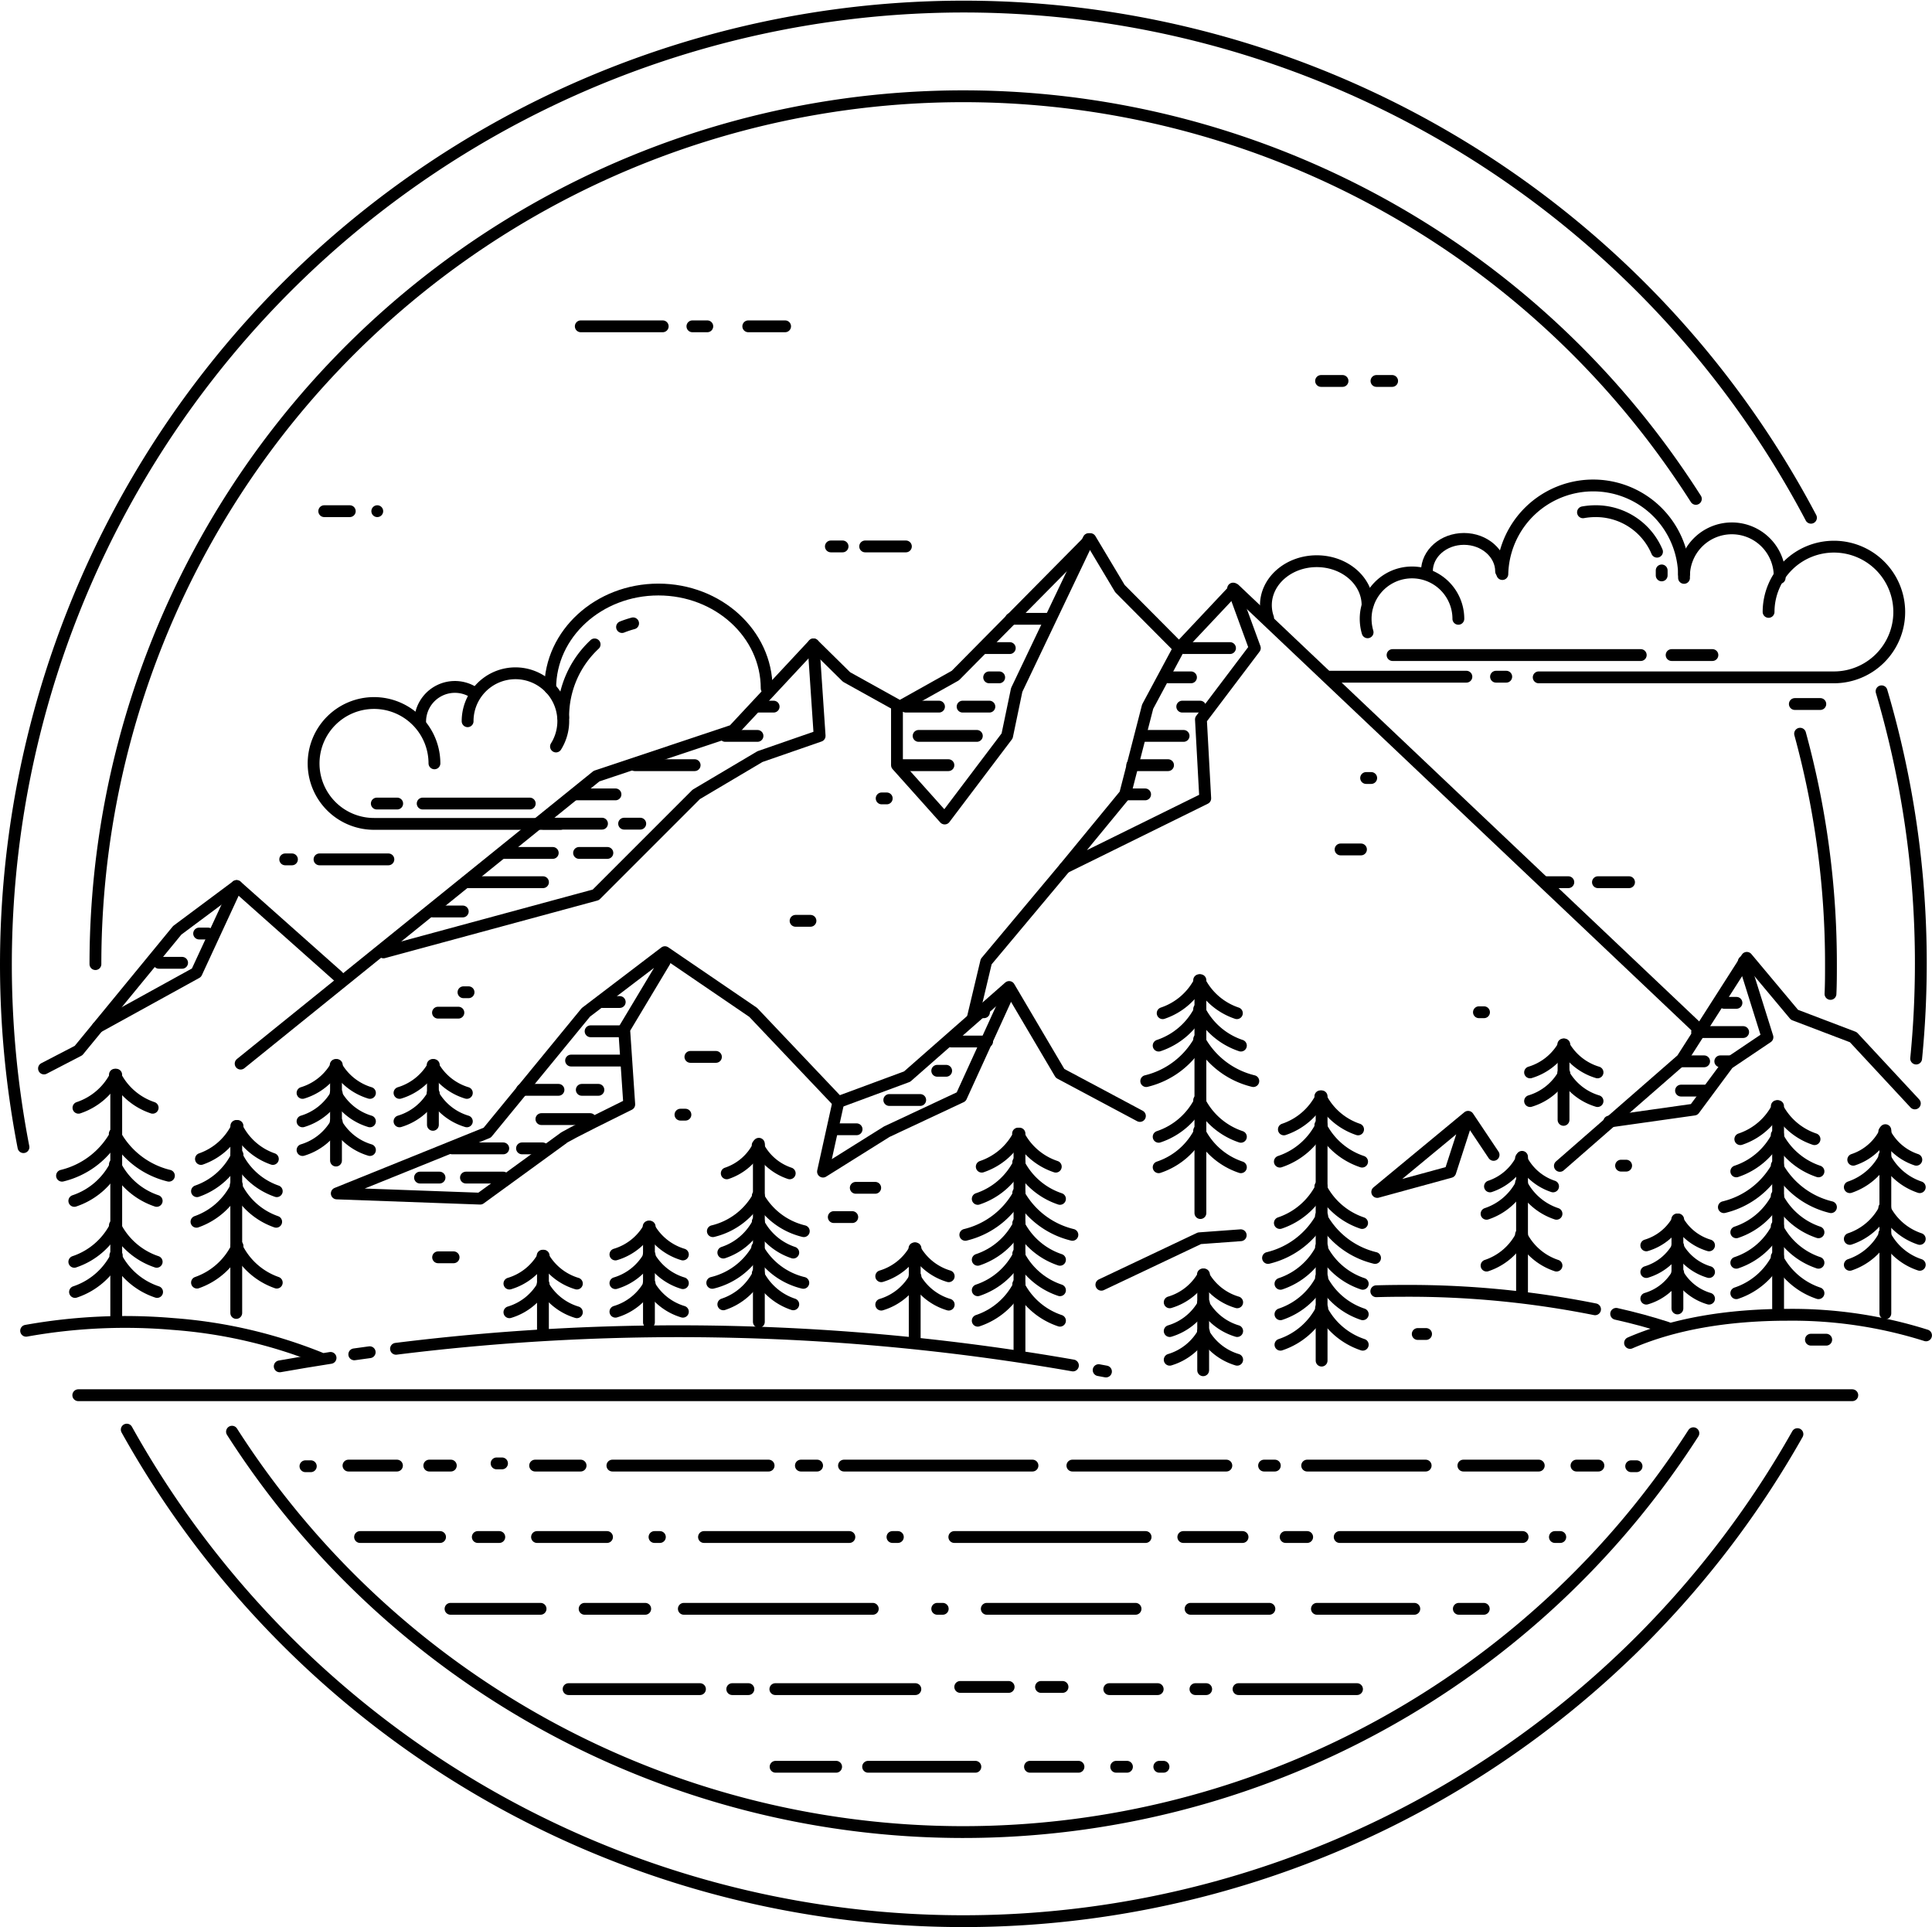 <svg id="Layer_1" data-name="Layer 1" xmlns="http://www.w3.org/2000/svg" viewBox="0 0 326.77 325.88"><defs><style>.cls-1,.cls-2{fill:none;stroke:#000;stroke-linecap:round;stroke-width:2px;}.cls-1{stroke-linejoin:round;}.cls-2{stroke-miterlimit:10;}</style></defs><title>MountainBadge</title><polyline class="cls-1" points="60.9 259.91 61.01 259.91 74.43 259.91"/><line class="cls-1" x1="80.81" y1="259.91" x2="84.45" y2="259.91"/><line class="cls-1" x1="90.83" y1="259.91" x2="102.67" y2="259.91"/><line class="cls-1" x1="110.7" y1="259.91" x2="111.61" y2="259.91"/><line class="cls-1" x1="119.07" y1="259.91" x2="143.66" y2="259.91"/><line class="cls-1" x1="150.95" y1="259.91" x2="151.86" y2="259.91"/><line class="cls-1" x1="161.41" y1="259.91" x2="193.76" y2="259.91"/><line class="cls-1" x1="200.14" y1="259.91" x2="210.16" y2="259.91"/><line class="cls-1" x1="217.45" y1="259.91" x2="221.09" y2="259.91"/><line class="cls-1" x1="226.59" y1="259.91" x2="257.53" y2="259.91"/><line class="cls-1" x1="262.99" y1="259.91" x2="263.9" y2="259.91"/><line class="cls-1" x1="250.96" y1="272.05" x2="246.74" y2="272.05"/><line class="cls-1" x1="239.21" y1="272.05" x2="222.74" y2="272.05"/><line class="cls-1" x1="214.7" y1="272.05" x2="201.37" y2="272.05"/><line class="cls-1" x1="192.06" y1="272.05" x2="166.9" y2="272.05"/><line class="cls-1" x1="159.45" y1="272.05" x2="158.52" y2="272.05"/><line class="cls-1" x1="147.62" y1="272.05" x2="115.66" y2="272.05"/><line class="cls-1" x1="109.13" y1="272.05" x2="98.88" y2="272.05"/><line class="cls-1" x1="91.43" y1="272.05" x2="76.2" y2="272.05"/><line class="cls-1" x1="146.83" y1="298.76" x2="164.97" y2="298.76"/><line class="cls-1" x1="196.08" y1="298.76" x2="196.79" y2="298.76"/><line class="cls-1" x1="188.79" y1="298.76" x2="190.61" y2="298.76"/><line class="cls-1" x1="174.21" y1="298.76" x2="182.41" y2="298.76"/><line class="cls-1" x1="131.18" y1="298.76" x2="141.42" y2="298.76"/><path class="cls-1" d="M192.32,385.57" transform="translate(-86.43 -87.19)"/><line class="cls-1" x1="209.48" y1="285.63" x2="229.52" y2="285.63"/><line class="cls-1" x1="202.19" y1="285.63" x2="204.01" y2="285.63"/><line class="cls-1" x1="187.62" y1="285.63" x2="195.81" y2="285.63"/><line class="cls-1" x1="131.14" y1="285.63" x2="154.82" y2="285.63"/><line class="cls-1" x1="123.85" y1="285.63" x2="126.58" y2="285.63"/><path class="cls-1" d="M205.72,372.44" transform="translate(-86.43 -87.19)"/><polyline class="cls-1" points="96.17 285.63 104.72 285.63 118.39 285.63"/><line class="cls-1" x1="176.07" y1="285.26" x2="179.71" y2="285.26"/><line class="cls-1" x1="162.41" y1="285.26" x2="170.6" y2="285.26"/><line class="cls-1" x1="266.64" y1="247.83" x2="270.35" y2="247.83"/><line class="cls-1" x1="247.51" y1="247.83" x2="260.26" y2="247.83"/><line class="cls-1" x1="221.09" y1="247.83" x2="241.13" y2="247.83"/><line class="cls-1" x1="213.8" y1="247.83" x2="215.62" y2="247.83"/><line class="cls-1" x1="181.38" y1="247.83" x2="207.42" y2="247.83"/><line class="cls-1" x1="142.75" y1="247.83" x2="174.63" y2="247.83"/><line class="cls-1" x1="135.46" y1="247.83" x2="138.2" y2="247.83"/><path class="cls-1" d="M217.33,334.65" transform="translate(-86.43 -87.19)"/><polyline class="cls-1" points="103.58 247.83 116.33 247.83 130 247.83"/><line class="cls-1" x1="90.51" y1="247.83" x2="98.2" y2="247.83"/><line class="cls-1" x1="72.61" y1="247.83" x2="76.25" y2="247.83"/><line class="cls-1" x1="58.94" y1="247.83" x2="67.14" y2="247.83"/><line class="cls-2" x1="275.89" y1="247.94" x2="276.8" y2="247.94"/><line class="cls-2" x1="51.66" y1="247.94" x2="52.57" y2="247.94"/><line class="cls-2" x1="83.99" y1="247.46" x2="84.91" y2="247.46"/><line class="cls-2" x1="300.74" y1="187.61" x2="300.74" y2="221.25"/><path class="cls-2" d="M380.78,279.82a10.94,10.94,0,0,0,6.38-5.58" transform="translate(-86.43 -87.19)"/><path class="cls-2" d="M380.1,285.27a12.1,12.1,0,0,0,7.06-6.18" transform="translate(-86.43 -87.19)"/><path class="cls-2" d="M378,291.32a14.14,14.14,0,0,0,9.16-7.08" transform="translate(-86.43 -87.19)"/><path class="cls-2" d="M380.1,295.57a12.1,12.1,0,0,0,7.06-6.18" transform="translate(-86.43 -87.19)"/><path class="cls-2" d="M380.1,300.72a12.1,12.1,0,0,0,7.06-6.18" transform="translate(-86.43 -87.19)"/><path class="cls-2" d="M380.1,305.87a12.1,12.1,0,0,0,7.06-6.18" transform="translate(-86.43 -87.19)"/><path class="cls-2" d="M393.33,279.82a11,11,0,0,1-6.38-5.58" transform="translate(-86.43 -87.19)"/><path class="cls-2" d="M394,285.27a12.16,12.16,0,0,1-7.06-6.18" transform="translate(-86.43 -87.19)"/><path class="cls-2" d="M396.11,291.32a14.16,14.16,0,0,1-9.16-7.08" transform="translate(-86.43 -87.19)"/><path class="cls-2" d="M394,295.57a12.16,12.16,0,0,1-7.06-6.18" transform="translate(-86.43 -87.19)"/><path class="cls-2" d="M394,300.72a12.16,12.16,0,0,1-7.06-6.18" transform="translate(-86.43 -87.19)"/><path class="cls-2" d="M394,305.87a12.16,12.16,0,0,1-7.06-6.18" transform="translate(-86.43 -87.19)"/><line class="cls-2" x1="203.03" y1="166.31" x2="203.03" y2="205.13"/><path class="cls-2" d="M283.08,258.52a11,11,0,0,0,6.38-5.58" transform="translate(-86.43 -87.19)"/><path class="cls-2" d="M282.4,264a12.13,12.13,0,0,0,7.06-6.18" transform="translate(-86.43 -87.19)"/><path class="cls-2" d="M280.3,270a14.16,14.16,0,0,0,9.16-7.08" transform="translate(-86.43 -87.19)"/><path class="cls-2" d="M282.4,279.42a12.13,12.13,0,0,0,7.06-6.18" transform="translate(-86.43 -87.19)"/><path class="cls-2" d="M282.4,284.57a12.1,12.1,0,0,0,7.06-6.18" transform="translate(-86.43 -87.19)"/><path class="cls-2" d="M295.63,258.52a11,11,0,0,1-6.38-5.58" transform="translate(-86.43 -87.19)"/><path class="cls-2" d="M296.31,264a12.13,12.13,0,0,1-7.06-6.18" transform="translate(-86.43 -87.19)"/><path class="cls-2" d="M298.41,270a14.16,14.16,0,0,1-9.16-7.08" transform="translate(-86.43 -87.19)"/><path class="cls-2" d="M296.31,279.42a12.13,12.13,0,0,1-7.06-6.18" transform="translate(-86.43 -87.19)"/><path class="cls-2" d="M296.31,284.57a12.1,12.1,0,0,1-7.06-6.18" transform="translate(-86.43 -87.19)"/><line class="cls-2" x1="223.53" y1="185.96" x2="223.53" y2="230.08"/><path class="cls-2" d="M303.58,278.17a11,11,0,0,0,6.38-5.59" transform="translate(-86.43 -87.19)"/><path class="cls-2" d="M302.9,283.62a12.11,12.11,0,0,0,7.06-6.19" transform="translate(-86.43 -87.19)"/><path class="cls-2" d="M300.9,299.91a14.14,14.14,0,0,0,9.16-7.08" transform="translate(-86.43 -87.19)"/><path class="cls-2" d="M302.9,294a12.18,12.18,0,0,0,7.06-6.19" transform="translate(-86.43 -87.19)"/><path class="cls-2" d="M316.13,278.17a11,11,0,0,1-6.38-5.59" transform="translate(-86.43 -87.19)"/><path class="cls-2" d="M316.81,283.62a12.11,12.11,0,0,1-7.06-6.19" transform="translate(-86.43 -87.19)"/><path class="cls-2" d="M319,299.91a14.12,14.12,0,0,1-9.15-7.08" transform="translate(-86.43 -87.19)"/><path class="cls-2" d="M316.81,294a12.18,12.18,0,0,1-7.06-6.19" transform="translate(-86.43 -87.19)"/><path class="cls-2" d="M303,304.28a12.08,12.08,0,0,0,7.06-6.19" transform="translate(-86.43 -87.19)"/><path class="cls-2" d="M303,309.43a12.08,12.08,0,0,0,7.06-6.19" transform="translate(-86.43 -87.19)"/><path class="cls-2" d="M303,314.58a12.1,12.1,0,0,0,7.06-6.18" transform="translate(-86.43 -87.19)"/><path class="cls-2" d="M316.92,304.28a12.08,12.08,0,0,1-7.06-6.19" transform="translate(-86.43 -87.19)"/><path class="cls-2" d="M316.92,309.43a12.08,12.08,0,0,1-7.06-6.19" transform="translate(-86.43 -87.19)"/><path class="cls-2" d="M316.92,314.58a12.1,12.1,0,0,1-7.06-6.18" transform="translate(-86.43 -87.19)"/><line class="cls-2" x1="19.66" y1="182.3" x2="19.66" y2="223.06"/><path class="cls-2" d="M99.7,274.51a10.93,10.93,0,0,0,6.38-5.59" transform="translate(-86.43 -87.19)"/><path class="cls-2" d="M96.92,286a14.16,14.16,0,0,0,9.16-7.08" transform="translate(-86.43 -87.19)"/><path class="cls-2" d="M99,290.26a12.13,12.13,0,0,0,7.06-6.18" transform="translate(-86.43 -87.19)"/><path class="cls-2" d="M99,300.56a12.13,12.13,0,0,0,7.06-6.18" transform="translate(-86.43 -87.19)"/><path class="cls-2" d="M112.25,274.51a11,11,0,0,1-6.38-5.59" transform="translate(-86.43 -87.19)"/><path class="cls-2" d="M115,286a14.16,14.16,0,0,1-9.16-7.08" transform="translate(-86.43 -87.19)"/><path class="cls-2" d="M112.93,290.26a12.16,12.16,0,0,1-7.06-6.18" transform="translate(-86.43 -87.19)"/><path class="cls-2" d="M112.93,300.56a12.16,12.16,0,0,1-7.06-6.18" transform="translate(-86.43 -87.19)"/><path class="cls-2" d="M99.12,305.66a12.07,12.07,0,0,0,7.06-6.18" transform="translate(-86.43 -87.19)"/><path class="cls-2" d="M113,305.66a12.07,12.07,0,0,1-7.06-6.18" transform="translate(-86.43 -87.19)"/><line class="cls-2" x1="39.96" y1="190.97" x2="39.96" y2="222.02"/><path class="cls-2" d="M120.42,283.17a10.7,10.7,0,0,0,6.18-5.58" transform="translate(-86.43 -87.19)"/><path class="cls-2" d="M119.75,288.62a11.84,11.84,0,0,0,6.85-6.18" transform="translate(-86.43 -87.19)"/><path class="cls-2" d="M119.75,304.08a11.92,11.92,0,0,0,6.85-6.19" transform="translate(-86.43 -87.19)"/><path class="cls-2" d="M132.58,283.17a10.67,10.67,0,0,1-6.18-5.58" transform="translate(-86.43 -87.19)"/><path class="cls-2" d="M133.24,288.62a11.79,11.79,0,0,1-6.84-6.18" transform="translate(-86.43 -87.19)"/><path class="cls-2" d="M119.66,293.79a11.91,11.91,0,0,0,6.84-6.18" transform="translate(-86.43 -87.19)"/><path class="cls-2" d="M133.14,293.79a11.85,11.85,0,0,1-6.84-6.18" transform="translate(-86.43 -87.19)"/><path class="cls-2" d="M133.24,304.08a11.87,11.87,0,0,1-6.84-6.19" transform="translate(-86.43 -87.19)"/><line class="cls-2" x1="128.35" y1="193.41" x2="128.35" y2="223.53"/><path class="cls-2" d="M209.35,285.6a9.28,9.28,0,0,0,5.42-4.75" transform="translate(-86.43 -87.19)"/><path class="cls-2" d="M207,295.38a12,12,0,0,0,7.78-6" transform="translate(-86.43 -87.19)"/><path class="cls-2" d="M208.77,299a10.28,10.28,0,0,0,6-5.25" transform="translate(-86.43 -87.19)"/><path class="cls-2" d="M208.77,307.75a10.28,10.28,0,0,0,6-5.25" transform="translate(-86.43 -87.19)"/><path class="cls-2" d="M220,285.6a9.28,9.28,0,0,1-5.42-4.75" transform="translate(-86.43 -87.19)"/><path class="cls-2" d="M222.38,295.38a12,12,0,0,1-7.78-6" transform="translate(-86.43 -87.19)"/><path class="cls-2" d="M206.9,304.12a12.08,12.08,0,0,0,7.79-6" transform="translate(-86.43 -87.19)"/><path class="cls-2" d="M222.3,304.12a12,12,0,0,1-7.79-6" transform="translate(-86.43 -87.19)"/><path class="cls-2" d="M220.6,299a10.28,10.28,0,0,1-6-5.25" transform="translate(-86.43 -87.19)"/><path class="cls-2" d="M220.6,307.75a10.28,10.28,0,0,1-6-5.25" transform="translate(-86.43 -87.19)"/><line class="cls-2" x1="318.88" y1="191.11" x2="318.88" y2="222.09"/><path class="cls-2" d="M399.88,283.3a9.27,9.27,0,0,0,5.43-4.75" transform="translate(-86.43 -87.19)"/><path class="cls-2" d="M399.3,287.94a10.38,10.38,0,0,0,6-5.26" transform="translate(-86.43 -87.19)"/><path class="cls-2" d="M399.3,296.69a10.33,10.33,0,0,0,6-5.25" transform="translate(-86.43 -87.19)"/><path class="cls-2" d="M399.3,301.07a10.31,10.31,0,0,0,6-5.26" transform="translate(-86.43 -87.19)"/><path class="cls-2" d="M410.55,283.3a9.28,9.28,0,0,1-5.42-4.75" transform="translate(-86.43 -87.19)"/><path class="cls-2" d="M411.13,287.94a10.33,10.33,0,0,1-6-5.26" transform="translate(-86.43 -87.19)"/><path class="cls-2" d="M411.13,296.69a10.28,10.28,0,0,1-6-5.25" transform="translate(-86.43 -87.19)"/><path class="cls-2" d="M411.13,301.07a10.26,10.26,0,0,1-6-5.26" transform="translate(-86.43 -87.19)"/><line class="cls-2" x1="172.43" y1="192.26" x2="172.43" y2="228.42"/><path class="cls-2" d="M252.48,284.47a11,11,0,0,0,6.38-5.59" transform="translate(-86.43 -87.19)"/><path class="cls-2" d="M251.8,289.92a12.11,12.11,0,0,0,7.06-6.19" transform="translate(-86.43 -87.19)"/><path class="cls-2" d="M249.7,296a14.14,14.14,0,0,0,9.16-7.09" transform="translate(-86.43 -87.19)"/><path class="cls-2" d="M251.8,300.22a12.11,12.11,0,0,0,7.06-6.19" transform="translate(-86.43 -87.19)"/><path class="cls-2" d="M251.8,305.37a12.13,12.13,0,0,0,7.06-6.18" transform="translate(-86.43 -87.19)"/><path class="cls-2" d="M251.8,310.52a12.13,12.13,0,0,0,7.06-6.18" transform="translate(-86.43 -87.19)"/><path class="cls-2" d="M265,284.47a10.93,10.93,0,0,1-6.38-5.59" transform="translate(-86.43 -87.19)"/><path class="cls-2" d="M265.71,289.92a12.11,12.11,0,0,1-7.06-6.19" transform="translate(-86.43 -87.19)"/><path class="cls-2" d="M267.81,296a14.14,14.14,0,0,1-9.16-7.09" transform="translate(-86.43 -87.19)"/><path class="cls-2" d="M265.71,300.22a12.11,12.11,0,0,1-7.06-6.19" transform="translate(-86.43 -87.19)"/><path class="cls-2" d="M265.71,305.37a12.13,12.13,0,0,1-7.06-6.18" transform="translate(-86.43 -87.19)"/><path class="cls-2" d="M265.71,310.52a12.13,12.13,0,0,1-7.06-6.18" transform="translate(-86.43 -87.19)"/><line class="cls-2" x1="257.43" y1="195.62" x2="257.43" y2="218.83"/><path class="cls-2" d="M338.44,287.81a9.32,9.32,0,0,0,5.42-4.75" transform="translate(-86.43 -87.19)"/><path class="cls-2" d="M337.86,292.44a10.28,10.28,0,0,0,6-5.25" transform="translate(-86.43 -87.19)"/><path class="cls-2" d="M337.86,301.2a10.26,10.26,0,0,0,6-5.26" transform="translate(-86.43 -87.19)"/><path class="cls-2" d="M349.11,287.81a9.26,9.26,0,0,1-5.42-4.75" transform="translate(-86.43 -87.19)"/><path class="cls-2" d="M349.69,292.44a10.28,10.28,0,0,1-6-5.25" transform="translate(-86.43 -87.19)"/><path class="cls-2" d="M349.69,301.2a10.26,10.26,0,0,1-6-5.26" transform="translate(-86.43 -87.19)"/><path class="cls-2" d="M364.88,297.78a9.11,9.11,0,0,0,5.39-4.38" transform="translate(-86.43 -87.19)"/><path class="cls-2" d="M364.88,302.29a9.11,9.11,0,0,0,5.39-4.38" transform="translate(-86.43 -87.19)"/><path class="cls-2" d="M364.88,306.79a9,9,0,0,0,5.39-4.37" transform="translate(-86.43 -87.19)"/><path class="cls-2" d="M375.49,297.78a9.06,9.06,0,0,1-5.38-4.38" transform="translate(-86.43 -87.19)"/><path class="cls-2" d="M375.49,302.29a9.06,9.06,0,0,1-5.38-4.38" transform="translate(-86.43 -87.19)"/><path class="cls-2" d="M375.49,306.79a9,9,0,0,1-5.38-4.37" transform="translate(-86.43 -87.19)"/><line class="cls-2" x1="283.71" y1="206.6" x2="283.71" y2="221.26"/><path class="cls-2" d="M137.6,272a9.83,9.83,0,0,0,5.79-4.72" transform="translate(-86.43 -87.19)"/><path class="cls-2" d="M137.6,276.81a9.78,9.78,0,0,0,5.79-4.71" transform="translate(-86.43 -87.19)"/><path class="cls-2" d="M137.6,281.66a9.78,9.78,0,0,0,5.79-4.71" transform="translate(-86.43 -87.19)"/><path class="cls-2" d="M149,272a9.8,9.8,0,0,1-5.79-4.72" transform="translate(-86.43 -87.19)"/><path class="cls-2" d="M149,276.81a9.75,9.75,0,0,1-5.79-4.71" transform="translate(-86.43 -87.19)"/><path class="cls-2" d="M149,281.66a9.75,9.75,0,0,1-5.79-4.71" transform="translate(-86.43 -87.19)"/><line class="cls-2" x1="56.83" y1="180.73" x2="56.83" y2="196.25"/><path class="cls-2" d="M284.27,307.41a9.68,9.68,0,0,0,5.79-4.71" transform="translate(-86.43 -87.19)"/><path class="cls-2" d="M284.27,312.27a9.75,9.75,0,0,0,5.79-4.71" transform="translate(-86.43 -87.19)"/><path class="cls-2" d="M284.27,317.12a9.75,9.75,0,0,0,5.79-4.71" transform="translate(-86.43 -87.19)"/><path class="cls-2" d="M295.68,307.41a9.68,9.68,0,0,1-5.79-4.71" transform="translate(-86.43 -87.19)"/><path class="cls-2" d="M295.68,312.27a9.75,9.75,0,0,1-5.79-4.71" transform="translate(-86.43 -87.19)"/><path class="cls-2" d="M295.68,317.12a9.75,9.75,0,0,1-5.79-4.71" transform="translate(-86.43 -87.19)"/><line class="cls-2" x1="203.5" y1="216.19" x2="203.5" y2="231.71"/><path class="cls-2" d="M190.52,299.32a9.72,9.72,0,0,0,5.79-4.71" transform="translate(-86.43 -87.19)"/><path class="cls-2" d="M190.52,304.17a9.72,9.72,0,0,0,5.79-4.71" transform="translate(-86.43 -87.19)"/><path class="cls-2" d="M190.52,309a9.72,9.72,0,0,0,5.79-4.71" transform="translate(-86.43 -87.19)"/><path class="cls-2" d="M201.93,299.32a9.78,9.78,0,0,1-5.79-4.71" transform="translate(-86.43 -87.19)"/><path class="cls-2" d="M201.93,304.17a9.78,9.78,0,0,1-5.79-4.71" transform="translate(-86.43 -87.19)"/><path class="cls-2" d="M201.93,309a9.78,9.78,0,0,1-5.79-4.71" transform="translate(-86.43 -87.19)"/><line class="cls-2" x1="109.76" y1="208.09" x2="109.76" y2="223.61"/><path class="cls-2" d="M154,272a9.82,9.82,0,0,0,5.8-4.72" transform="translate(-86.43 -87.19)"/><path class="cls-2" d="M154,276.81a9.77,9.77,0,0,0,5.8-4.71" transform="translate(-86.43 -87.19)"/><path class="cls-2" d="M165.39,272a9.78,9.78,0,0,1-5.78-4.72" transform="translate(-86.43 -87.19)"/><path class="cls-2" d="M165.39,276.81a9.73,9.73,0,0,1-5.78-4.71" transform="translate(-86.43 -87.19)"/><line class="cls-2" x1="73.22" y1="180.73" x2="73.22" y2="190.21"/><path class="cls-2" d="M345.22,268.53a9.76,9.76,0,0,0,5.79-4.72" transform="translate(-86.43 -87.19)"/><path class="cls-2" d="M345.22,273.38a9.75,9.75,0,0,0,5.79-4.71" transform="translate(-86.43 -87.19)"/><path class="cls-2" d="M356.63,268.53a9.76,9.76,0,0,1-5.79-4.72" transform="translate(-86.43 -87.19)"/><path class="cls-2" d="M356.63,273.38a9.75,9.75,0,0,1-5.79-4.71" transform="translate(-86.43 -87.19)"/><line class="cls-2" x1="264.45" y1="177.3" x2="264.45" y2="189.37"/><path class="cls-2" d="M235.48,303a9.75,9.75,0,0,0,5.79-4.71" transform="translate(-86.43 -87.19)"/><path class="cls-2" d="M235.48,307.8a9.75,9.75,0,0,0,5.79-4.71" transform="translate(-86.43 -87.19)"/><path class="cls-2" d="M246.89,303a9.75,9.75,0,0,1-5.79-4.71" transform="translate(-86.43 -87.19)"/><path class="cls-2" d="M246.89,307.8a9.75,9.75,0,0,1-5.79-4.71" transform="translate(-86.43 -87.19)"/><line class="cls-2" x1="154.71" y1="211.72" x2="154.71" y2="226.38"/><path class="cls-2" d="M172.59,304.24a9.75,9.75,0,0,0,5.79-4.71" transform="translate(-86.43 -87.19)"/><path class="cls-2" d="M172.59,309.09a9.75,9.75,0,0,0,5.79-4.71" transform="translate(-86.43 -87.19)"/><path class="cls-2" d="M184,304.24a9.78,9.78,0,0,1-5.79-4.71" transform="translate(-86.43 -87.19)"/><path class="cls-2" d="M184,309.09a9.78,9.78,0,0,1-5.79-4.71" transform="translate(-86.43 -87.19)"/><line class="cls-2" x1="91.83" y1="213.01" x2="91.83" y2="225.08"/><line class="cls-1" x1="13.24" y1="235.93" x2="313.29" y2="235.93"/><line class="cls-1" x1="115.09" y1="188.49" x2="115.93" y2="188.49"/><line class="cls-1" x1="112.09" y1="55.18" x2="98.23" y2="55.18"/><line class="cls-1" x1="76.72" y1="212.61" x2="74.1" y2="212.61"/><line class="cls-1" x1="117.11" y1="55.18" x2="119.63" y2="55.18"/><line class="cls-1" x1="270.27" y1="149.18" x2="275.53" y2="149.18"/><line class="cls-1" x1="261.2" y1="149.18" x2="265.26" y2="149.18"/><line class="cls-1" x1="134.56" y1="155.71" x2="137.08" y2="155.71"/><line class="cls-1" x1="153.22" y1="92.4" x2="146.33" y2="92.4"/><line class="cls-1" x1="142.51" y1="92.4" x2="140.53" y2="92.4"/><line class="cls-1" x1="65.69" y1="145.32" x2="54.04" y2="145.32"/><line class="cls-1" x1="49.38" y1="145.32" x2="48.24" y2="145.32"/><line class="cls-1" x1="227.07" y1="64.42" x2="223.44" y2="64.42"/><line class="cls-1" x1="232.81" y1="64.42" x2="235.46" y2="64.42"/><line class="cls-1" x1="116.77" y1="178.72" x2="121.09" y2="178.72"/><line class="cls-1" x1="54.84" y1="86.44" x2="59.16" y2="86.44"/><line class="cls-1" x1="63.81" y1="86.44" x2="63.81" y2="86.44"/><line class="cls-1" x1="303.57" y1="119.05" x2="307.88" y2="119.05"/><path class="cls-1" d="M151,316.21" transform="translate(-86.43 -87.19)"/><polyline class="cls-1" points="40.7 179.86 100.9 131.24 124.02 123.52 137.59 108.97 143.18 114.48 152.2 119.49 161.58 114.24 184.41 91.16 189.42 99.53 199.42 109.59 208.79 99.63 286.77 173.51"/><polyline class="cls-1" points="137.59 108.97 138.63 124.44 128.54 127.94 117.76 134.33 100.77 151.32 64.86 161.05"/><line class="cls-1" x1="171" y1="104.64" x2="177.11" y2="104.64"/><line class="cls-1" x1="200.26" y1="109.59" x2="208.04" y2="109.59"/><line class="cls-1" x1="166.31" y1="109.59" x2="170.79" y2="109.59"/><line class="cls-1" x1="197.65" y1="114.54" x2="201.44" y2="114.54"/><line class="cls-1" x1="167.3" y1="114.54" x2="169" y2="114.54"/><line class="cls-1" x1="202.98" y1="119.49" x2="199.96" y2="119.49"/><line class="cls-1" x1="162.81" y1="119.49" x2="167.34" y2="119.49"/><line class="cls-1" x1="153.22" y1="119.49" x2="158.82" y2="119.49"/><line class="cls-1" x1="128.22" y1="119.49" x2="130.85" y2="119.49"/><line class="cls-1" x1="193.67" y1="124.44" x2="200.19" y2="124.44"/><line class="cls-1" x1="155.37" y1="124.44" x2="165.22" y2="124.44"/><line class="cls-1" x1="122.66" y1="124.44" x2="128.12" y2="124.44"/><line class="cls-1" x1="191.5" y1="129.39" x2="197.56" y2="129.39"/><line class="cls-1" x1="152.6" y1="129.39" x2="160.41" y2="129.39"/><line class="cls-1" x1="107.37" y1="129.39" x2="117.49" y2="129.39"/><line class="cls-1" x1="190.39" y1="134.33" x2="193.68" y2="134.33"/><line class="cls-1" x1="97.43" y1="134.33" x2="104.1" y2="134.33"/><line class="cls-1" x1="105.56" y1="139.28" x2="108.29" y2="139.28"/><line class="cls-1" x1="91.87" y1="139.28" x2="101.82" y2="139.28"/><line class="cls-1" x1="97.94" y1="144.23" x2="102.73" y2="144.23"/><line class="cls-1" x1="85.09" y1="144.23" x2="93.49" y2="144.23"/><line class="cls-1" x1="79.17" y1="149.18" x2="91.84" y2="149.18"/><line class="cls-1" x1="73.22" y1="154.13" x2="78.27" y2="154.13"/><polyline class="cls-1" points="151.71 119.49 151.71 129.39 159.78 138.41 170.34 124.44 171.96 116.67 184.13 91.16"/><polyline class="cls-1" points="208.56 99.53 212.24 109.59 203.12 121.65 203.85 135.01 180.11 146.71 190.29 134.33 194.11 119.49 199.42 109.59"/><path class="cls-2" d="M362.13,314.28c7.24-3.14,16.2-4.76,26.79-4.76A75.21,75.21,0,0,1,412.19,313" transform="translate(-86.43 -87.19)"/><path class="cls-2" d="M359.78,309.36q4.49,1,8.61,2.34" transform="translate(-86.43 -87.19)"/><path class="cls-2" d="M319.21,305.54c1.66-.05,3.34-.07,5-.07a160.39,160.39,0,0,1,32,3.12" transform="translate(-86.43 -87.19)"/><polyline class="cls-1" points="57.17 165.07 40.02 149.83 29.98 157.31 13.28 177.65 7.44 180.68"/><polyline class="cls-1" points="263.83 197.15 284.48 179.13 295.45 161.97 303.51 171.6 313.46 175.39 323.87 186.59"/><polyline class="cls-1" points="294.93 162.61 298.94 175.39 292.3 179.86 286.54 187.63 272.17 189.66"/><polyline class="cls-1" points="40.02 149.83 33.23 164.49 16.53 173.69"/><polyline class="cls-1" points="180.11 146.71 166.8 162.61 164.54 172.1"/><line class="cls-1" x1="71.49" y1="135.88" x2="89.6" y2="135.88"/><line class="cls-1" x1="63.73" y1="135.88" x2="67.18" y2="135.88"/><path class="cls-1" d="M159.91,216.27a10.22,10.22,0,1,0-10.21,10.24h31.51" transform="translate(-86.43 -87.19)"/><path class="cls-1" d="M157.49,209.19a5.88,5.88,0,0,1,8.74-5.1" transform="translate(-86.43 -87.19)"/><path class="cls-1" d="M165.52,209.15a8.09,8.09,0,1,1,14.95,4.27" transform="translate(-86.43 -87.19)"/><path class="cls-2" d="M179.49,203.59c0-9.23,8.19-16.71,18.3-16.71s18.31,7.48,18.31,16.71" transform="translate(-86.43 -87.19)"/><path class="cls-2" d="M191.64,193.22a17.06,17.06,0,0,1,1.87-.62" transform="translate(-86.43 -87.19)"/><path class="cls-2" d="M181.69,208.5A16.7,16.7,0,0,1,187,196.16" transform="translate(-86.43 -87.19)"/><line class="cls-1" x1="289.63" y1="110.77" x2="282.73" y2="110.77"/><line class="cls-1" x1="254.76" y1="114.43" x2="253.03" y2="114.43"/><line class="cls-1" x1="248.02" y1="114.43" x2="224.59" y2="114.43"/><line class="cls-1" x1="277.51" y1="110.77" x2="235.53" y2="110.77"/><path class="cls-1" d="M385.56,190.66a11.05,11.05,0,1,1,11.05,11.07H346.68" transform="translate(-86.43 -87.19)"/><path class="cls-1" d="M333.09,191.83a7.84,7.84,0,1,0-15.68,0,8.21,8.21,0,0,0,.33,2.28" transform="translate(-86.43 -87.19)"/><path class="cls-1" d="M317.73,189.53c0-4.11-3.84-7.44-8.59-7.44s-8.6,3.33-8.6,7.44a6.49,6.49,0,0,0,.37,2.16" transform="translate(-86.43 -87.19)"/><path class="cls-1" d="M387.43,184.91a8.09,8.09,0,1,0-16.17,0" transform="translate(-86.43 -87.19)"/><path class="cls-1" d="M340.32,183.81c0-3-2.81-5.49-6.28-5.49s-6.27,2.46-6.27,5.49" transform="translate(-86.43 -87.19)"/><path class="cls-2" d="M371.26,184.26a15.37,15.37,0,0,0-30.73,0" transform="translate(-86.43 -87.19)"/><path class="cls-2" d="M366.69,180.48a11.22,11.22,0,0,0-10.43-6.85,12,12,0,0,0-2.09.19" transform="translate(-86.43 -87.19)"/><path class="cls-2" d="M367.48,184.49q0-.42,0-.84" transform="translate(-86.43 -87.19)"/><line class="cls-2" x1="74.08" y1="171.24" x2="77.53" y2="171.24"/><line class="cls-2" x1="78.39" y1="167.79" x2="79.25" y2="167.79"/><line class="cls-2" x1="250.14" y1="171.17" x2="251" y2="171.17"/><line class="cls-2" x1="308.88" y1="226.54" x2="306.29" y2="226.54"/><line class="cls-2" x1="149.98" y1="135.01" x2="149.12" y2="135.01"/><line class="cls-2" x1="226.74" y1="143.64" x2="230.19" y2="143.64"/><line class="cls-2" x1="231.06" y1="131.56" x2="231.92" y2="131.56"/><line class="cls-2" x1="274.18" y1="197.11" x2="275.04" y2="197.11"/><path class="cls-1" d="M198.85,249.8,192,261.23l.86,12.72c-10.14,5-11.11,5.62-11.21,5.75l-14,10.18L143.39,289l25.45-10.28,16.68-20.34,13.37-10.18,14.93,10.18,14.39,15.17,11.65-4.31,17.25-15.15,8.62,14.61,13.5,7.2" transform="translate(-86.43 -87.19)"/><polyline class="cls-1" points="141.79 186.4 139.2 198.12 149.98 191.37 162.57 185.47 170.25 168.65"/><path class="cls-1" d="M272.25,318.88l1.24.23" transform="translate(-86.43 -87.19)"/><path class="cls-1" d="M153.41,315.27a386.84,386.84,0,0,1,114.49,2.82" transform="translate(-86.43 -87.19)"/><path class="cls-1" d="M146.35,316.21c.87-.12,1.74-.25,2.61-.36" transform="translate(-86.43 -87.19)"/><path class="cls-1" d="M133.74,318.24q4.29-.76,8.6-1.43" transform="translate(-86.43 -87.19)"/><line class="cls-1" x1="101.87" y1="169.44" x2="104.82" y2="169.44"/><line class="cls-1" x1="99.89" y1="174.39" x2="105.09" y2="174.39"/><line class="cls-1" x1="96.59" y1="179.34" x2="105.39" y2="179.34"/><line class="cls-1" x1="101.21" y1="184.29" x2="98.4" y2="184.29"/><line class="cls-1" x1="94.46" y1="184.29" x2="88.29" y2="184.29"/><line class="cls-1" x1="91.57" y1="189.24" x2="99.82" y2="189.24"/><line class="cls-1" x1="76.47" y1="194.19" x2="85.12" y2="194.19"/><line class="cls-1" x1="88.29" y1="194.19" x2="91.77" y2="194.19"/><line class="cls-1" x1="71.04" y1="199.13" x2="74.34" y2="199.13"/><line class="cls-1" x1="78.81" y1="199.13" x2="85.12" y2="199.13"/><line class="cls-1" x1="164.86" y1="171.17" x2="166.43" y2="171.17"/><line class="cls-1" x1="160.9" y1="176.12" x2="166.96" y2="176.12"/><line class="cls-1" x1="158.52" y1="181.07" x2="160.03" y2="181.07"/><line class="cls-1" x1="155.64" y1="186.01" x2="150.41" y2="186.01"/><line class="cls-1" x1="141.33" y1="190.96" x2="144.88" y2="190.96"/><line class="cls-1" x1="144.74" y1="200.86" x2="148.03" y2="200.86"/><line class="cls-1" x1="141.02" y1="205.81" x2="144.15" y2="205.81"/><line class="cls-1" x1="33.68" y1="157.86" x2="35.19" y2="157.86"/><line class="cls-1" x1="30.8" y1="162.81" x2="26.88" y2="162.81"/><line class="cls-1" x1="126.56" y1="55.18" x2="132.79" y2="55.18"/><line class="cls-1" x1="239.79" y1="225.58" x2="241.2" y2="225.58"/><line class="cls-1" x1="291.61" y1="169.58" x2="293.7" y2="169.58"/><line class="cls-1" x1="287.04" y1="174.52" x2="294.83" y2="174.52"/><line class="cls-1" x1="290.96" y1="179.47" x2="292.46" y2="179.47"/><line class="cls-1" x1="284.44" y1="179.47" x2="288.23" y2="179.47"/><line class="cls-1" x1="288.29" y1="184.42" x2="284.32" y2="184.42"/><polyline class="cls-1" points="248.31 188.85 245.29 198.18 232.94 201.56 248.31 188.85 252.62 195.29"/><polyline class="cls-1" points="186.28 217.25 202.87 209.39 209.85 208.88"/><path class="cls-2" d="M90.85,312.22a94.94,94.94,0,0,1,24.9-1.14,82.71,82.71,0,0,1,24.74,5.73" transform="translate(-86.43 -87.19)"/><path class="cls-1" d="M372.84,329.55a146.8,146.8,0,0,1-247.17-.26" transform="translate(-86.43 -87.19)"/><path class="cls-1" d="M390.89,211.26a147.24,147.24,0,0,1,5.22,39c0,1.67,0,3.34-.08,5" transform="translate(-86.43 -87.19)"/><path class="cls-1" d="M102.57,250.22a146.78,146.78,0,0,1,268.5-82c.75,1.1,1.47,2.21,2.19,3.33" transform="translate(-86.43 -87.19)"/><path class="cls-1" d="M404.67,204.09a161.92,161.92,0,0,1,6.64,46q0,8.14-.79,16.1" transform="translate(-86.43 -87.19)"/><path class="cls-1" d="M90.4,281.17A162,162,0,0,1,392.73,174.74" transform="translate(-86.43 -87.19)"/><path class="cls-1" d="M390.44,329.7a162,162,0,0,1-282.57-.76" transform="translate(-86.43 -87.19)"/></svg>